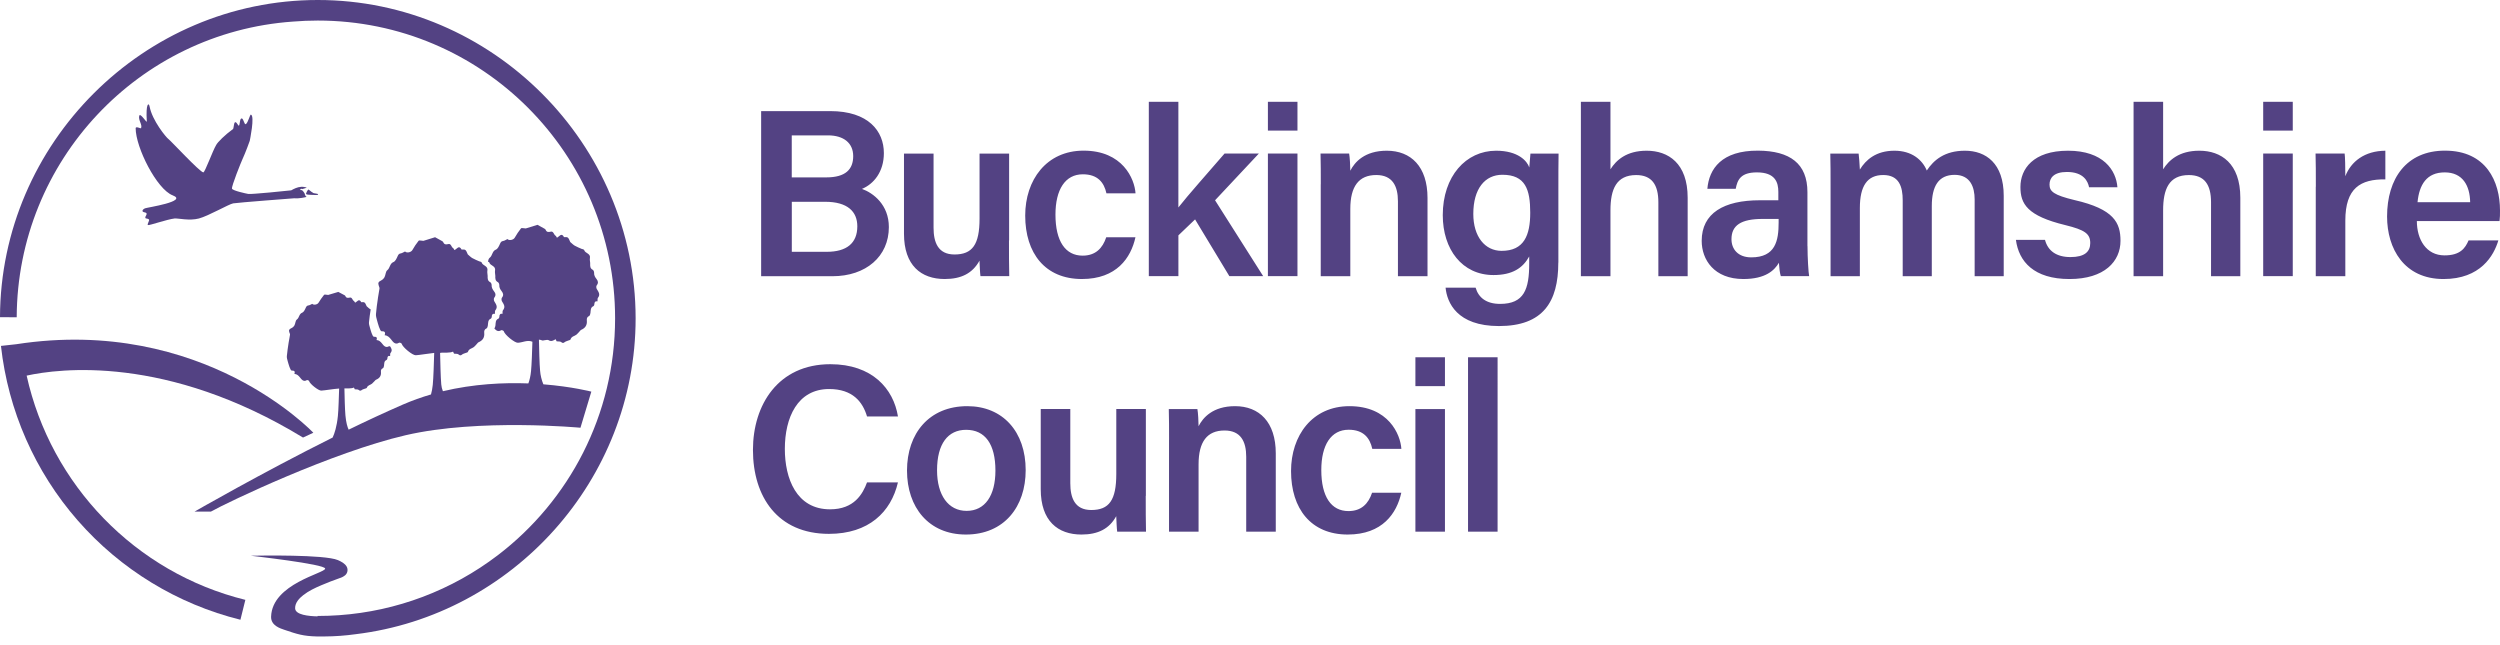 <svg width="217" height="56" viewBox="0 0 217 56" fill="none" xmlns="http://www.w3.org/2000/svg">
<path d="M66.074 9.644H72.068C75.378 9.644 76.72 11.38 76.72 13.29C76.72 14.927 75.829 15.979 74.818 16.396C75.793 16.747 77.153 17.764 77.153 19.711C77.153 22.256 75.17 23.976 72.253 23.976H66.067V9.644H66.074ZM71.723 15.397C73.399 15.397 74.058 14.695 74.058 13.553C74.058 12.416 73.232 11.75 71.865 11.75H68.724V15.397H71.723ZM68.724 21.857H71.765C73.482 21.857 74.415 21.114 74.415 19.645C74.415 18.36 73.564 17.515 71.623 17.515H68.729V21.857H68.724ZM87.579 20.864C87.579 21.9 87.579 23.118 87.603 23.969H85.103C85.061 23.679 85.043 23.077 85.02 22.625C84.42 23.719 83.445 24.219 82.001 24.219C79.951 24.219 78.466 23.041 78.466 20.287V13.332H81.033V19.769C81.033 21.012 81.406 22.089 82.85 22.089C84.401 22.089 85.025 21.239 85.025 18.967V13.332H87.591V20.864H87.579ZM98.557 20.596C98.166 22.375 96.925 24.219 93.907 24.219C90.721 24.219 88.988 21.982 88.988 18.71C88.988 15.623 90.829 13.076 94.055 13.076C97.447 13.076 98.482 15.521 98.564 16.783H96.039C95.832 15.83 95.273 15.129 93.99 15.129C92.458 15.129 91.614 16.454 91.614 18.627C91.614 20.947 92.481 22.19 93.972 22.19C95.089 22.19 95.707 21.548 96.021 20.596H98.559H98.557ZM102.283 18.008C103.109 16.949 104.826 15.028 106.293 13.326H109.27L105.467 17.384L109.643 23.969H106.708L103.732 19.044L102.285 20.429V23.969H99.717V8.835H102.283V18.008ZM110.053 8.835H112.62V11.339H110.054V8.835H110.053ZM110.053 13.326H112.62V23.969H110.054V13.328L110.053 13.326ZM114.645 15.997C114.645 15.087 114.645 14.136 114.622 13.326H117.105C117.165 13.618 117.207 14.486 117.207 14.819C117.58 14.076 118.448 13.082 120.374 13.082C122.464 13.082 123.908 14.45 123.908 17.181V23.976H121.341V17.471C121.341 16.145 120.866 15.192 119.459 15.192C117.949 15.192 117.207 16.169 117.207 18.133V23.975H114.64V15.996H114.645V15.997ZM135.261 22.791C135.261 26.206 133.936 28.302 130.11 28.302C126.45 28.302 125.6 26.248 125.476 24.969H128.084C128.332 25.838 129.017 26.378 130.211 26.378C132.302 26.378 132.735 25.093 132.735 22.881V22.262C132.178 23.273 131.269 23.874 129.634 23.874C126.908 23.874 125.232 21.636 125.232 18.674C125.232 15.301 127.24 13.082 129.866 13.082C131.768 13.082 132.558 13.974 132.741 14.535C132.765 14.183 132.824 13.522 132.842 13.333H135.284C135.267 14.159 135.267 15.361 135.267 16.396V22.791H135.261ZM130.342 21.774C132.284 21.774 132.824 20.429 132.824 18.46C132.824 16.45 132.409 15.17 130.406 15.17C128.898 15.17 127.883 16.372 127.883 18.568C127.883 20.537 128.892 21.774 130.342 21.774ZM139.788 8.835V14.695C140.281 13.909 141.171 13.082 142.931 13.082C144.813 13.082 146.489 14.177 146.489 17.163V23.976H143.946V17.557C143.946 16.021 143.369 15.195 142.021 15.195C140.287 15.195 139.788 16.438 139.788 18.258V23.976H137.221V8.839H139.788V8.834V8.835ZM156.891 21.364C156.891 22.357 156.975 23.701 157.034 23.969H154.574C154.491 23.744 154.432 23.203 154.408 22.809C154.033 23.451 153.268 24.219 151.324 24.219C148.783 24.219 147.707 22.541 147.707 20.904C147.707 18.501 149.632 17.383 152.75 17.383H154.36V16.657C154.36 15.832 154.094 14.963 152.501 14.963C151.093 14.963 150.807 15.605 150.66 16.39H148.199C148.343 14.653 149.442 13.058 152.602 13.076C155.371 13.094 156.885 14.195 156.885 16.681V21.363H156.891V21.364ZM154.39 19.003H153C151.116 19.003 150.292 19.561 150.292 20.762C150.292 21.632 150.867 22.339 152.009 22.339C154.117 22.339 154.385 20.888 154.385 19.317V19.001H154.39V19.003ZM158.893 16.062C158.893 15.152 158.893 14.219 158.87 13.332H161.329C161.37 13.6 161.411 14.267 161.436 14.718C161.953 13.868 162.844 13.082 164.436 13.082C165.945 13.082 166.854 13.868 167.246 14.801C167.846 13.891 168.797 13.082 170.555 13.082C172.373 13.082 173.923 14.177 173.923 16.997V23.976H171.399V17.305C171.399 16.247 171.025 15.177 169.664 15.177C168.256 15.177 167.68 16.17 167.68 17.889V23.976H165.155V17.388C165.155 16.21 164.846 15.192 163.461 15.192C162.078 15.192 161.436 16.145 161.436 18.048V23.973H158.893V16.062ZM177.506 20.823C177.756 21.774 178.498 22.314 179.716 22.314C180.957 22.314 181.433 21.839 181.433 21.096C181.433 20.287 180.957 19.954 179.283 19.543C175.955 18.735 175.373 17.699 175.373 16.229C175.373 14.677 176.466 13.082 179.507 13.082C182.568 13.082 183.683 14.778 183.791 16.253H181.332C181.23 15.753 180.875 14.927 179.407 14.927C178.249 14.927 177.898 15.468 177.898 16.021C177.898 16.622 178.272 16.932 180.066 17.366C183.5 18.151 184.059 19.335 184.059 20.906C184.059 22.685 182.674 24.22 179.633 24.22C176.549 24.22 175.231 22.708 174.981 20.823H177.506ZM187.759 8.835V14.695C188.253 13.909 189.144 13.082 190.902 13.082C192.786 13.082 194.46 14.177 194.46 17.163V23.976H191.918V17.557C191.918 16.021 191.343 15.195 189.993 15.195C188.253 15.195 187.759 16.438 187.759 18.258V23.976H185.194V8.839H187.759V8.834V8.835ZM196.445 8.835H199.012V11.339H196.445V8.835ZM196.445 13.326H199.012V23.969H196.445V13.328V13.326ZM201.015 16.206C201.015 15.004 201.015 14.112 200.99 13.326H203.514C203.556 13.575 203.574 14.569 203.574 15.296C204.073 14.011 205.249 13.1 207.049 13.082V15.569C204.899 15.546 203.574 16.312 203.574 19.15V23.976H201.008V16.206H201.015ZM209.783 19.186C209.783 20.78 210.59 22.167 212.183 22.167C213.55 22.167 213.982 21.543 214.273 20.864H216.858C216.467 22.19 215.308 24.22 212.099 24.22C208.666 24.22 207.198 21.566 207.198 18.793C207.198 15.504 208.873 13.076 212.224 13.076C215.8 13.076 217 15.747 217 18.276C217 18.627 217 18.877 216.959 19.186H209.783ZM214.41 17.55C214.386 16.122 213.769 14.963 212.201 14.963C210.625 14.963 209.99 16.04 209.842 17.55H214.41ZM77.943 41.864C77.343 44.452 75.402 46.339 71.95 46.339C67.506 46.339 65.356 43.126 65.356 39.051C65.356 35.137 67.547 31.613 72.074 31.613C75.715 31.613 77.552 33.745 77.943 36.148H75.258C74.884 34.887 74.017 33.768 71.968 33.768C69.216 33.768 68.124 36.254 68.124 38.968C68.124 41.513 69.117 44.209 72.05 44.209C74.141 44.209 74.884 42.882 75.258 41.871H77.943V41.864ZM89.029 40.806C89.029 43.977 87.17 46.398 83.837 46.398C80.611 46.398 78.728 44.036 78.728 40.846C78.728 37.617 80.652 35.255 83.962 35.255C87.044 35.255 89.029 37.474 89.029 40.806ZM81.336 40.823C81.336 42.977 82.31 44.344 83.901 44.344C85.512 44.344 86.403 43.001 86.403 40.847C86.403 38.551 85.512 37.308 83.861 37.308C82.286 37.308 81.336 38.509 81.336 40.823ZM99.45 43.042C99.45 44.078 99.45 45.297 99.473 46.148H96.972C96.93 45.857 96.912 45.256 96.889 44.803C96.289 45.898 95.315 46.398 93.871 46.398C91.822 46.398 90.336 45.22 90.336 42.465V35.504H92.902V41.948C92.902 43.191 93.277 44.269 94.721 44.269C96.271 44.269 96.894 43.418 96.894 41.139V35.504H99.461V43.042H99.45ZM101.475 38.176C101.475 37.265 101.475 36.313 101.451 35.505H103.933C103.995 35.795 104.036 36.666 104.036 36.997C104.41 36.254 105.277 35.255 107.202 35.255C109.293 35.255 110.737 36.623 110.737 39.353V46.148H108.171V39.646C108.171 38.319 107.694 37.367 106.288 37.367C104.777 37.367 104.036 38.342 104.036 40.306V46.148H101.471V38.176H101.475ZM121.632 42.774C121.241 44.553 119.998 46.398 116.98 46.398C113.796 46.398 112.063 44.161 112.063 40.888C112.063 37.801 113.904 35.255 117.13 35.255C120.522 35.255 121.555 37.7 121.639 38.961H119.114C118.906 38.009 118.347 37.301 117.063 37.301C115.532 37.301 114.689 38.628 114.689 40.799C114.689 43.12 115.554 44.362 117.047 44.362C118.164 44.362 118.78 43.72 119.096 42.769H121.632V42.774ZM122.856 31.013H125.422V33.518H122.857V31.013H122.856ZM122.856 35.505H125.422V46.148H122.857V35.504L122.856 35.505ZM129.991 31.013H127.425V46.148H129.99L129.991 31.013ZM27.583 0C12.481 0 0.047 12.416 0 27.532L1.45 27.539C1.509 13.933 12.059 2.813 25.421 1.874C26.14 1.814 26.861 1.784 27.583 1.784C41.836 1.784 53.39 13.355 53.39 27.628C53.39 36.022 49.392 43.477 43.208 48.194C39.219 51.239 34.428 53.049 29.424 53.4C28.819 53.442 28.207 53.465 27.59 53.465H27.565V53.501C26.805 53.483 25.629 53.377 25.617 52.8C25.605 52.323 25.967 51.936 26.317 51.663C26.786 51.294 27.339 51.032 27.887 50.8C28.409 50.575 28.943 50.372 29.484 50.181C29.657 50.131 29.819 50.046 29.959 49.932C30.062 49.843 30.131 49.721 30.156 49.587C30.181 49.453 30.16 49.314 30.098 49.194C29.942 48.908 29.615 48.742 29.329 48.616C28.171 48.123 22.527 48.224 21.821 48.236H21.749C21.773 48.242 28.218 48.962 28.224 49.355C28.237 49.753 23.615 50.657 23.531 53.53C23.508 54.311 24.357 54.554 24.684 54.667C25.819 55.054 26.324 55.214 27.5 55.244H28.171C29.075 55.239 29.978 55.174 30.874 55.048C44.479 53.4 55.172 41.668 55.172 27.628C55.166 12.471 42.714 0 27.583 0Z" fill="#534283"/>
<path d="M26.301 37.98L27.197 37.563C27.197 37.563 17.597 27.378 1.414 29.878L0.083 30.025C0.706 35.64 3.032 40.928 6.749 45.178C10.466 49.428 15.394 52.435 20.869 53.794L21.297 52.068C11.728 49.706 4.409 42.063 2.313 32.604C5.099 31.991 14.45 30.759 26.302 37.98H26.301Z" fill="#534283"/>
<path d="M51.799 25.081C51.75 25.005 51.743 24.832 51.792 24.773C51.957 24.57 51.916 24.392 51.781 24.221C51.65 24.059 51.554 23.892 51.567 23.667C51.572 23.584 51.512 23.446 51.447 23.417C51.215 23.298 51.222 23.095 51.228 22.875C51.233 22.726 51.174 22.566 51.204 22.422C51.292 21.982 50.794 22.007 50.705 21.704C50.693 21.661 50.61 21.643 50.556 21.62C50.545 21.613 50.52 21.62 50.509 21.613C50.302 21.519 50.087 21.442 49.884 21.323C49.742 21.24 49.629 21.114 49.498 21.007C49.32 20.579 49.302 20.566 48.958 20.584C48.733 20.151 48.548 20.548 48.341 20.633C48.3 20.573 48.275 20.489 48.221 20.46C48.061 20.363 48.043 20.043 47.8 20.109C47.592 20.162 47.443 20.156 47.355 19.93C47.337 19.888 47.278 19.859 47.235 19.834C47.057 19.733 46.879 19.638 46.653 19.514C46.333 19.615 45.947 19.728 45.638 19.829C45.453 19.823 45.275 19.764 45.227 19.818C45.02 20.073 44.841 20.352 44.675 20.638C44.557 20.834 44.188 20.906 44.045 20.751C43.914 20.811 43.797 20.9 43.671 20.917C43.511 20.942 43.463 21.025 43.398 21.167C43.315 21.358 43.202 21.609 43.041 21.667C42.709 21.798 42.755 22.192 42.5 22.381C42.417 22.44 42.387 22.572 42.353 22.708C42.4 22.732 42.464 22.75 42.471 22.78C42.554 23.084 43.053 23.059 42.969 23.5C42.94 23.642 42.994 23.803 42.994 23.951C42.987 24.172 42.982 24.374 43.219 24.493C43.285 24.529 43.343 24.658 43.339 24.743C43.326 24.969 43.427 25.129 43.553 25.29C43.689 25.462 43.73 25.642 43.564 25.843C43.517 25.903 43.522 26.075 43.571 26.153C43.718 26.403 43.908 26.629 43.653 26.939C43.605 26.998 43.63 27.129 43.617 27.242C43.416 27.201 43.344 27.307 43.344 27.503C43.344 27.557 43.303 27.64 43.262 27.658C42.994 27.771 43.03 28.021 43.005 28.247C42.994 28.336 42.958 28.461 42.904 28.497C43.035 28.662 43.226 28.842 43.504 28.662C43.546 28.635 43.707 28.7 43.725 28.747C43.808 29.063 44.675 29.764 44.948 29.752C45.37 29.734 45.78 29.478 46.213 29.663C46.19 30.478 46.148 31.674 46.094 32.209C46.053 32.644 45.965 32.995 45.863 33.281C43.707 33.198 41.117 33.322 38.443 33.957C38.367 33.767 38.319 33.567 38.301 33.364C38.247 32.774 38.218 31.412 38.2 30.633C38.247 30.633 38.306 30.615 38.36 30.61C38.479 30.603 39.109 30.644 39.323 30.52L39.411 30.699C39.572 30.721 39.72 30.692 39.797 30.763C39.928 30.876 40.005 30.865 40.124 30.763C40.196 30.703 40.309 30.686 40.397 30.644C40.474 30.615 40.6 30.597 40.618 30.538C40.7 30.264 40.968 30.257 41.135 30.121C41.236 30.038 41.318 29.93 41.408 29.835C41.449 29.793 41.478 29.734 41.532 29.71C41.888 29.561 42.073 29.306 42.031 28.89C42.014 28.717 42.055 28.581 42.233 28.503C42.24 28.503 42.24 28.497 42.245 28.497C42.299 28.455 42.335 28.331 42.346 28.248C42.376 28.021 42.34 27.771 42.602 27.658C42.644 27.64 42.685 27.557 42.685 27.503C42.685 27.307 42.755 27.206 42.958 27.241C42.971 27.122 42.946 26.998 42.994 26.937C43.242 26.635 43.053 26.408 42.904 26.153C42.858 26.075 42.851 25.904 42.899 25.843C43.064 25.642 43.023 25.462 42.886 25.291C42.762 25.129 42.662 24.969 42.673 24.743C42.68 24.66 42.619 24.522 42.549 24.494C42.317 24.374 42.322 24.172 42.328 23.951C42.328 23.803 42.275 23.642 42.304 23.5C42.387 23.059 41.895 23.082 41.805 22.78C41.794 22.744 41.733 22.726 41.687 22.708C41.681 22.703 41.669 22.703 41.663 22.696C41.651 22.69 41.627 22.696 41.615 22.69C41.408 22.595 41.194 22.518 40.992 22.4C40.849 22.316 40.736 22.19 40.605 22.083C40.426 21.654 40.41 21.643 40.065 21.661C39.839 21.228 39.655 21.625 39.447 21.708C39.405 21.649 39.382 21.566 39.328 21.537C39.168 21.44 39.156 21.12 38.913 21.185C38.705 21.24 38.556 21.233 38.466 21.007C38.45 20.965 38.389 20.935 38.348 20.911C38.17 20.811 37.986 20.715 37.766 20.591C37.446 20.692 37.059 20.805 36.751 20.906C36.566 20.9 36.388 20.84 36.34 20.893C36.133 21.149 35.953 21.429 35.788 21.715C35.668 21.911 35.294 21.982 35.158 21.828C35.027 21.888 34.909 21.976 34.784 21.994C34.623 22.018 34.576 22.102 34.511 22.244C34.428 22.435 34.314 22.685 34.154 22.744C33.821 22.875 33.863 23.268 33.613 23.458C33.471 23.564 33.476 23.868 33.376 24.059C33.306 24.184 33.2 24.286 33.072 24.35C32.852 24.458 32.794 24.547 32.877 24.797C32.9 24.879 32.948 24.962 32.941 25.041C32.905 25.314 32.841 25.588 32.805 25.861C32.799 25.879 32.799 25.903 32.799 25.921C32.734 26.367 32.668 26.813 32.634 27.26C32.62 27.432 32.675 27.617 32.722 27.789C32.799 28.068 32.977 28.753 33.121 28.753C33.327 28.753 33.5 28.782 33.387 29.099C33.654 29.122 33.791 29.27 33.952 29.467C34.089 29.639 34.29 29.973 34.642 29.746C34.665 29.734 34.712 29.741 34.759 29.759C34.807 29.775 34.855 29.806 34.861 29.829C34.944 30.145 35.811 30.847 36.084 30.835C36.388 30.824 37.16 30.686 37.688 30.633C37.665 31.436 37.623 32.815 37.564 33.405C37.534 33.727 37.475 33.999 37.41 34.238C36.596 34.475 35.788 34.763 34.98 35.112C33.392 35.806 31.82 36.534 30.263 37.295C30.155 37.069 30.042 36.695 29.983 36.058C29.936 35.553 29.906 34.351 29.895 33.714C30.006 33.709 30.543 33.745 30.72 33.637C30.761 33.714 30.791 33.768 30.797 33.792C30.935 33.809 31.064 33.786 31.131 33.846C31.242 33.941 31.308 33.928 31.415 33.846C31.481 33.792 31.576 33.779 31.653 33.745C31.718 33.72 31.831 33.703 31.842 33.655C31.919 33.428 32.146 33.423 32.288 33.304C32.37 33.232 32.442 33.142 32.526 33.066C32.562 33.031 32.591 32.977 32.632 32.964C32.941 32.84 33.101 32.626 33.067 32.281C33.049 32.137 33.085 32.025 33.239 31.959C33.293 31.935 33.322 31.817 33.334 31.738C33.358 31.549 33.327 31.34 33.554 31.245C33.59 31.227 33.625 31.157 33.625 31.115C33.625 30.948 33.685 30.865 33.863 30.901C33.875 30.799 33.85 30.698 33.893 30.644C34.082 30.419 33.981 30.246 33.863 30.067C33.821 30.056 33.78 30.043 33.762 30.056C33.459 30.239 33.279 29.96 33.167 29.824C33.031 29.658 32.912 29.532 32.681 29.514C32.776 29.252 32.632 29.229 32.449 29.229C32.325 29.229 32.169 28.651 32.104 28.419C32.063 28.277 32.014 28.122 32.027 27.973C32.063 27.599 32.117 27.23 32.176 26.854C32.169 26.849 32.163 26.849 32.158 26.849C32.034 26.784 31.932 26.669 31.826 26.581C31.67 26.225 31.659 26.212 31.357 26.23C31.16 25.867 31.005 26.201 30.822 26.271C30.786 26.219 30.762 26.153 30.72 26.129C30.577 26.052 30.572 25.784 30.358 25.831C30.179 25.872 30.049 25.872 29.972 25.683C29.959 25.647 29.906 25.624 29.87 25.606C29.715 25.523 29.561 25.44 29.365 25.338C29.087 25.421 28.753 25.523 28.487 25.6C28.325 25.593 28.171 25.54 28.129 25.593C27.951 25.808 27.797 26.04 27.648 26.278C27.547 26.444 27.226 26.503 27.102 26.374C26.989 26.421 26.888 26.498 26.775 26.51C26.633 26.527 26.596 26.599 26.538 26.718C26.466 26.879 26.372 27.086 26.234 27.14C25.945 27.248 25.986 27.581 25.766 27.735C25.641 27.825 25.647 28.074 25.559 28.241C25.497 28.349 25.403 28.434 25.29 28.485C25.099 28.574 25.047 28.651 25.117 28.854C25.142 28.919 25.183 28.996 25.172 29.056C25.142 29.288 25.088 29.514 25.052 29.746C24.993 30.133 24.934 30.525 24.898 30.912C24.886 31.056 24.934 31.21 24.975 31.358C25.04 31.59 25.196 32.167 25.32 32.167C25.503 32.167 25.647 32.191 25.552 32.453C25.783 32.477 25.902 32.596 26.039 32.763C26.157 32.905 26.335 33.185 26.632 32.995C26.669 32.971 26.811 33.024 26.823 33.066C26.894 33.329 27.648 33.917 27.885 33.905C28.183 33.892 28.991 33.75 29.437 33.725C29.413 34.387 29.383 35.594 29.329 36.101C29.234 37.04 29.033 37.641 28.873 37.979C22.689 41.067 16.889 44.405 16.889 44.405H18.31C19.783 43.578 28.825 39.259 35.205 37.778C41.586 36.296 50.384 37.128 50.384 37.128L51.328 33.993C51.328 33.993 49.678 33.56 47.163 33.358C47.008 32.98 46.912 32.58 46.879 32.173C46.825 31.597 46.796 30.264 46.779 29.48C46.876 29.489 46.972 29.512 47.062 29.549C47.122 29.574 47.194 29.538 47.265 29.532C47.384 29.525 47.533 29.473 47.616 29.525C47.842 29.675 48.02 29.567 48.228 29.442L48.316 29.628C48.471 29.651 48.62 29.621 48.702 29.687C48.833 29.8 48.911 29.788 49.029 29.687C49.106 29.628 49.214 29.61 49.302 29.568C49.38 29.538 49.505 29.52 49.523 29.46C49.606 29.187 49.873 29.181 50.039 29.045C50.141 28.962 50.224 28.854 50.313 28.759C50.355 28.717 50.384 28.658 50.437 28.635C50.794 28.485 50.978 28.229 50.937 27.813C50.919 27.64 50.96 27.509 51.138 27.426C51.199 27.396 51.24 27.26 51.251 27.164C51.281 26.939 51.245 26.689 51.506 26.575C51.548 26.557 51.589 26.474 51.589 26.421C51.589 26.225 51.662 26.124 51.863 26.158C51.876 26.04 51.851 25.915 51.899 25.854C52.136 25.558 51.946 25.332 51.799 25.081ZM27.607 16.854C27.583 16.807 27.328 16.801 27.192 16.753C27.073 16.682 26.962 16.6 26.858 16.509C26.858 16.509 26.788 16.449 26.763 16.449C26.734 16.449 26.52 16.801 26.574 16.848C26.626 16.89 26.788 16.913 26.994 16.913C27.179 16.92 27.47 16.938 27.583 16.913C27.607 16.895 27.619 16.877 27.607 16.854Z" fill="#534283"/>
<path d="M26.497 16.96C26.479 16.925 26.466 16.884 26.455 16.848C26.45 16.826 26.444 16.805 26.437 16.783C26.378 16.674 26.3 16.577 26.206 16.497C26.192 16.503 26.178 16.507 26.164 16.508C26.109 16.515 26.067 16.492 26.062 16.461C26.056 16.425 26.098 16.396 26.152 16.39C26.166 16.387 26.181 16.387 26.196 16.391C26.21 16.395 26.223 16.403 26.234 16.413L26.633 16.294C26.474 16.231 26.304 16.205 26.134 16.217C25.819 16.235 25.503 16.39 25.29 16.515C25.271 16.522 25.25 16.525 25.23 16.526C25.047 16.557 21.778 16.878 21.559 16.836C21.334 16.794 20.217 16.557 20.139 16.378C20.063 16.206 20.959 13.999 21.025 13.868C21.34 13.19 21.678 12.225 21.678 12.225C21.678 12.225 22.141 10.036 21.774 9.947C21.701 9.929 21.53 10.643 21.347 10.768C21.18 10.88 21.131 10.125 20.912 10.31C20.792 10.411 20.816 11.101 20.674 10.862C20.252 10.155 20.323 11.125 20.228 11.197C19.51 11.72 18.892 12.339 18.766 12.582C18.463 13.076 17.787 14.968 17.649 14.963C17.36 14.956 14.787 12.173 14.608 12.058C14.436 11.94 13.207 10.464 12.981 9.227C12.921 8.905 12.641 8.912 12.743 10.536C12.755 10.738 12.162 9.722 12.084 10.06C11.995 10.452 12.374 10.821 12.244 11.125C12.221 11.184 11.775 10.923 11.775 11.13C11.775 12.797 13.61 16.432 14.989 16.956C16.368 17.479 12.761 18.008 12.577 18.085C12.393 18.163 12.257 18.364 12.499 18.418C13.023 18.501 12.458 18.817 12.654 18.954C12.755 18.978 12.867 18.983 12.934 19.055C12.999 19.15 12.736 19.489 12.844 19.537C12.95 19.584 14.513 19.037 15.143 18.965C15.452 18.931 16.433 19.186 17.264 18.965C18.096 18.746 19.865 17.717 20.241 17.652C20.614 17.585 25.539 17.21 25.539 17.21C25.974 17.251 26.514 17.122 26.633 17.086C26.592 17.093 26.536 17.044 26.495 16.961L26.497 16.96Z" fill="#534283"/>
</svg>

